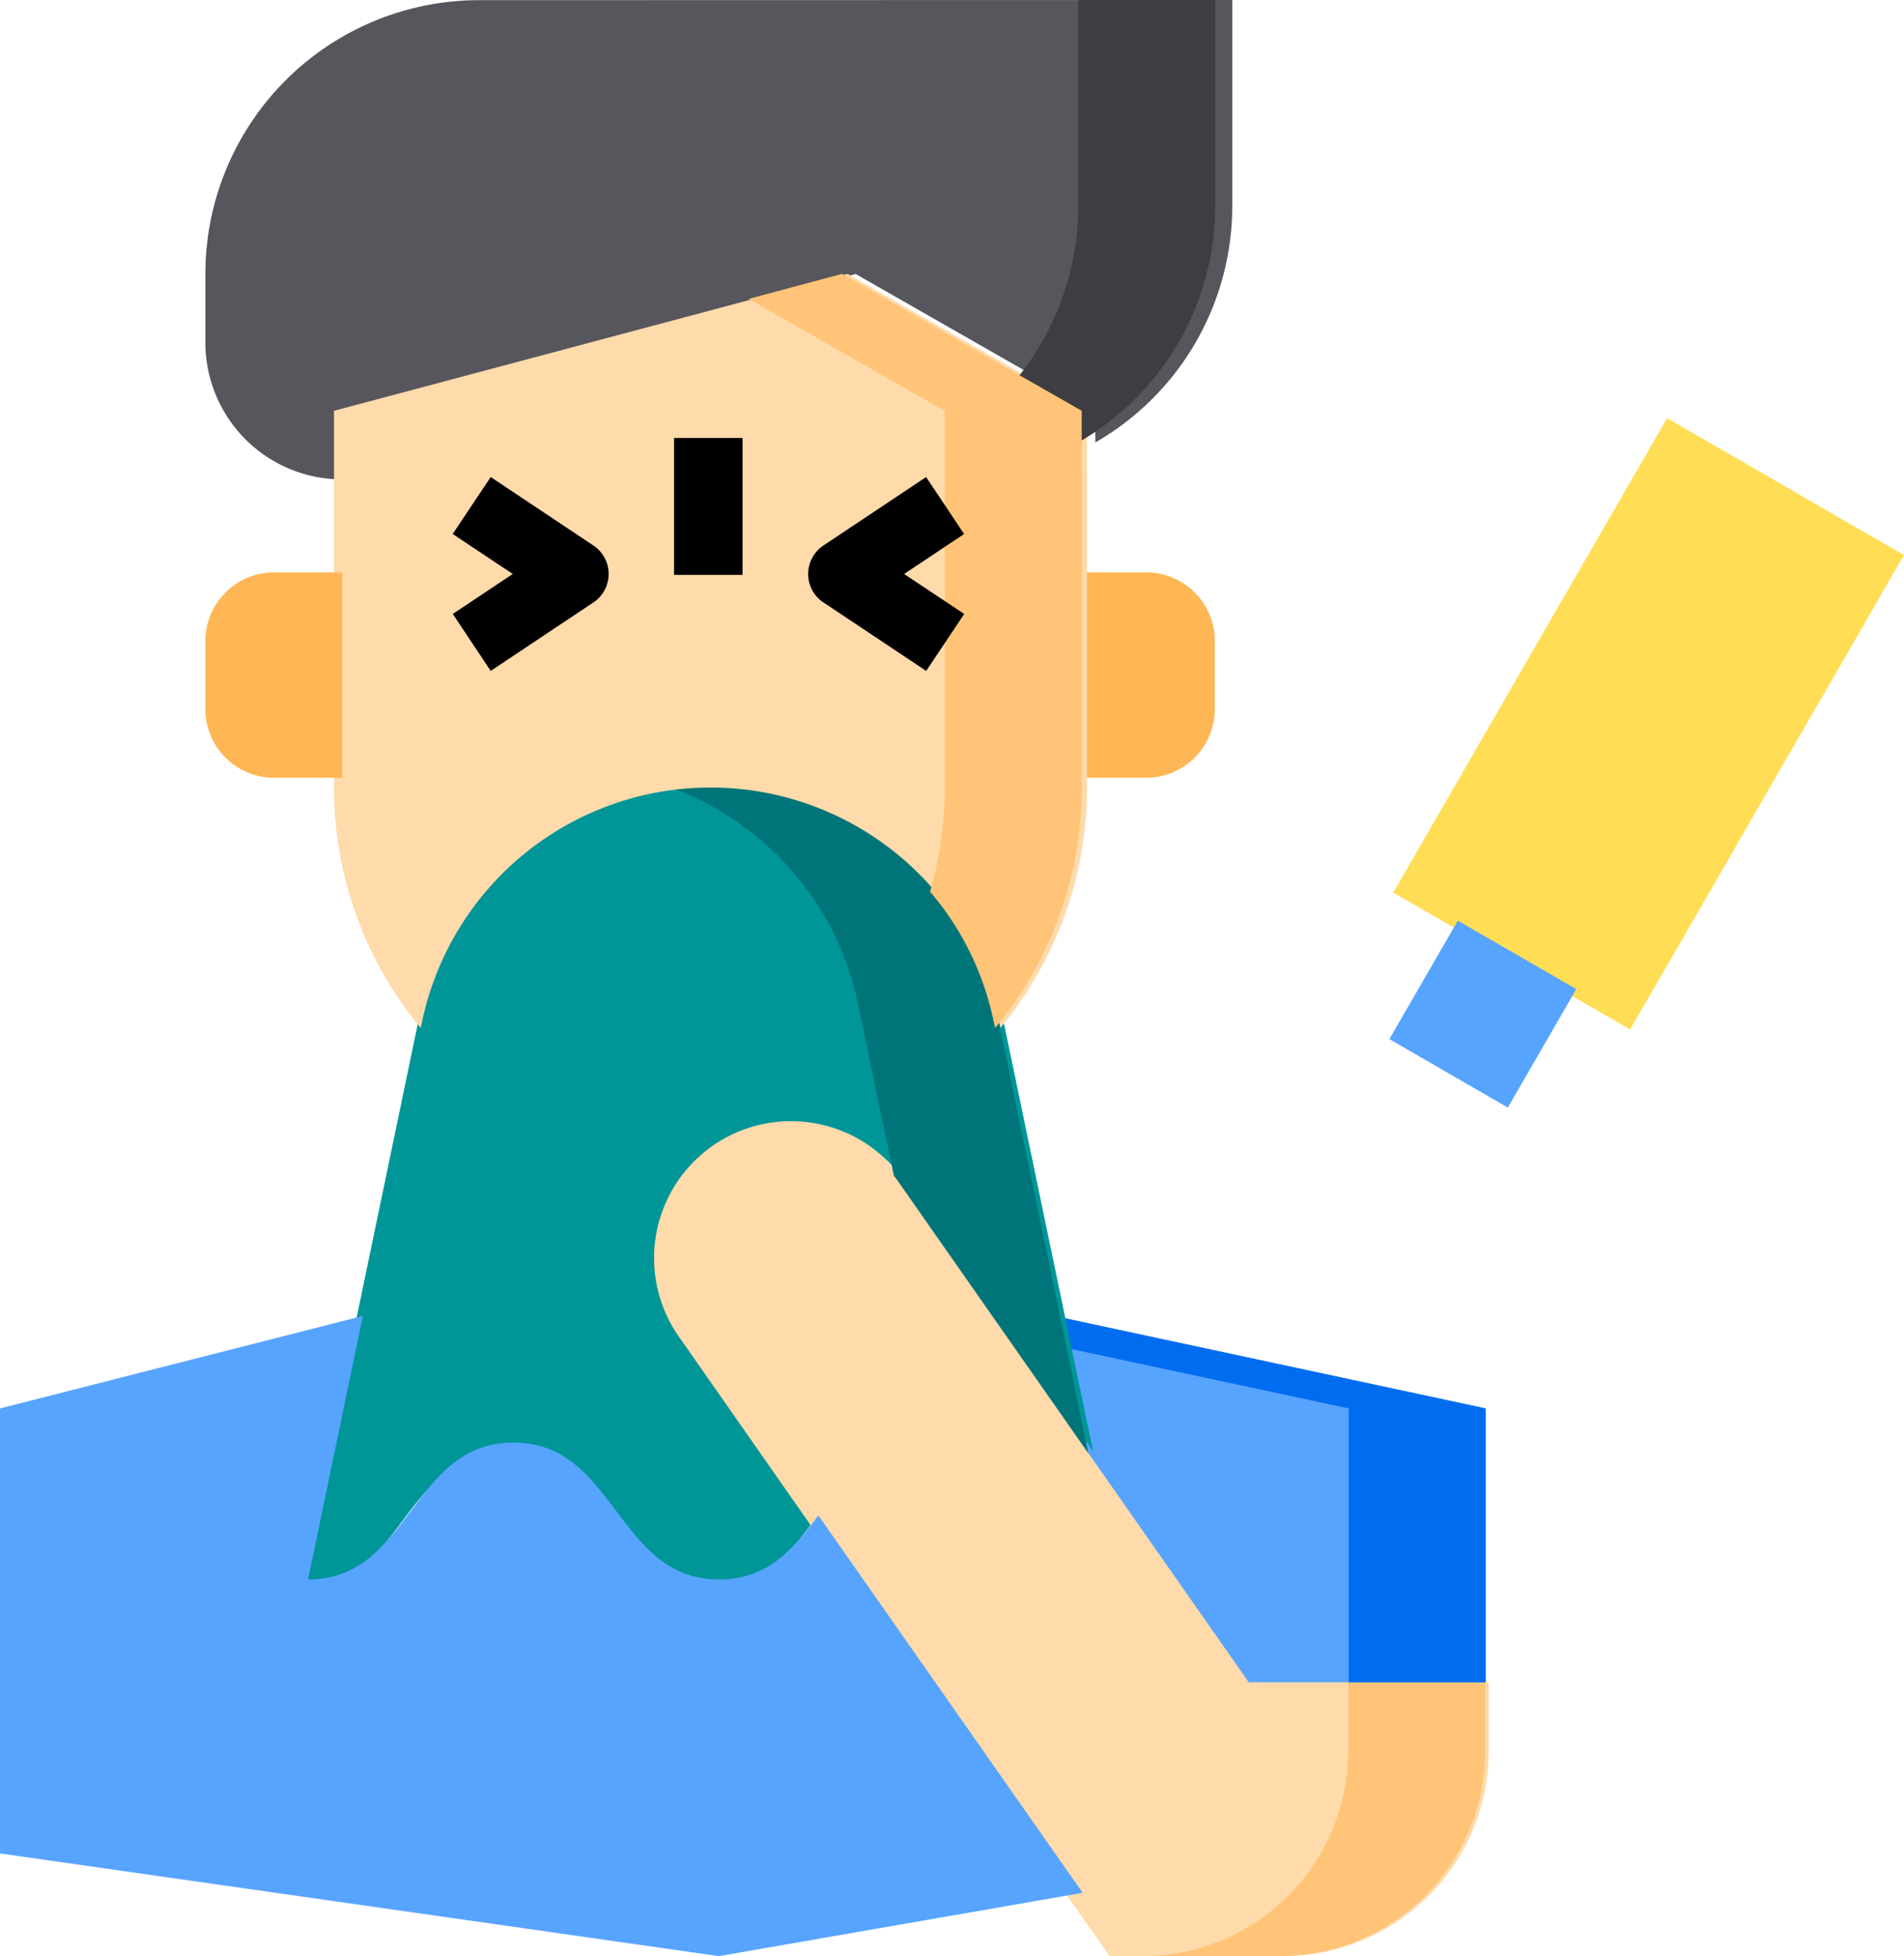 <svg xmlns="http://www.w3.org/2000/svg" width="58.407" height="60" viewBox="0 0 58.407 60">
  <g id="Antihistamines" transform="translate(-0.695 -0.695)">
    <path id="Path_4223" data-name="Path 4223" d="M43.124,17.21l-2.1,3.633-2.1,3.644-2.1,3.633-1.817-1.05-3.633-2.1-1.816-1.05,8.4-14.553,3.633,2.1,3.633,2.1Z" transform="translate(13.877 4.153)" fill="#ffde55"/>
    <path id="Path_4224" data-name="Path 4224" d="M35.1,21.792,33,25.425l-1.817-1.05-1.816-1.05,2.1-3.633Z" transform="translate(13.949 9.242)" fill="#57a4ff"/>
    <path id="Path_4225" data-name="Path 4225" d="M40.06,41.4v2.1a6.3,6.3,0,0,1-6.3,6.3H28.426L27.071,47.86,18.965,36.288,14.88,30.45a4.2,4.2,0,1,1,6.878-4.82l5.87,8.39L32.794,41.4Z" transform="translate(6.303 10.893)" fill="#ffdaaa"/>
    <path id="Path_4226" data-name="Path 4226" d="M34.819,35.436v2.1a6.3,6.3,0,0,1-6.3,6.3h-4.2a6.3,6.3,0,0,0,6.3-6.3v-2.1Z" transform="translate(11.434 16.858)" fill="#ffc477"/>
    <path id="Path_4227" data-name="Path 4227" d="M35.743,30.837v8.4H28.477L23.31,31.855,22.513,28Z" transform="translate(10.525 13.058)" fill="#57a4ff"/>
    <path id="Path_4228" data-name="Path 4228" d="M35.743,30.837v8.4h-4.2v-8.4l-8.831-1.89-.2-.945Z" transform="translate(10.525 13.058)" fill="#006df0"/>
    <path id="Path_4229" data-name="Path 4229" d="M27.129,14.607v2.1a2.106,2.106,0,0,1-2.1,2.1h-2.1v-6.3h2.1a2.106,2.106,0,0,1,2.1,2.1Z" transform="translate(10.831 5.744)" fill="#ffb655"/>
    <path id="Path_4230" data-name="Path 4230" d="M36.365.695V7a8.367,8.367,0,0,1-4.2,7.266V13.3l-7.35-4.2L9.064,13.3v2.1a4.2,4.2,0,0,1-4.2-4.2V9.1a8.4,8.4,0,0,1,8.4-8.4Z" transform="translate(2.131)" fill="#57565c"/>
    <path id="Path_4231" data-name="Path 4231" d="M31.267,37.644l-5.87-8.39a4.2,4.2,0,0,0-6.878,4.82L22.6,39.912c-.756,1-1.533,1.964-3.045,1.964-3.15,0-3.15-4.2-6.311-4.2s-3.15,4.2-6.3,4.2l1.68-8.085,2.027-9.734.042-.189a9.044,9.044,0,0,1,17.7,0l.042.189,2.027,9.734Z" transform="translate(2.96 7.561)" fill="#009698"/>
    <path id="Path_4232" data-name="Path 4232" d="M27.715,37.645l-5.87-8.39-.095-.126L20.69,24.058l-.042-.189A8.958,8.958,0,0,0,17.5,18.7a9.055,9.055,0,0,0-3.6-1.774,8.643,8.643,0,0,1,2.1-.252,9.05,9.05,0,0,1,8.852,7.193l.042.189,2.027,9.734Z" transform="translate(6.364 7.624)" fill="#007579"/>
    <path id="Path_4233" data-name="Path 4233" d="M30.744,15.7V22a11.543,11.543,0,0,1-2.657,7.382l-.042-.189a9.043,9.043,0,0,0-17.7,0l-.042.189A11.543,11.543,0,0,1,7.643,22V10.454l15.75-4.2,7.35,4.2Z" transform="translate(3.297 2.842)" fill="#ffdaaa"/>
    <path id="Path_4234" data-name="Path 4234" d="M27.751.695V7a8.367,8.367,0,0,1-4.2,7.266V13.3l-1.837-1.05A8.415,8.415,0,0,0,23.551,7V.695Z" transform="translate(10.221)" fill="#3e3d42"/>
    <path id="Path_4235" data-name="Path 4235" d="M26.386,10.454V22a11.544,11.544,0,0,1-2.657,7.382l-.042-.189a8.9,8.9,0,0,0-1.953-3.99,11.516,11.516,0,0,0,.452-3.2V10.454L16.169,7.02l2.867-.767Z" transform="translate(7.492 2.842)" fill="#ffc477"/>
    <path id="Path_4236" data-name="Path 4236" d="M33.907,45.695,22.745,47.637.695,44.487V30.837L11.825,28l-1.68,8.085c3.15,0,3.15-4.2,6.3-4.2s3.161,4.2,6.311,4.2c1.512,0,2.289-.966,3.045-1.964Z" transform="translate(0 13.058)" fill="#57a4ff"/>
    <path id="Path_4237" data-name="Path 4237" d="M9.064,12.507v6.3h-2.1a2.106,2.106,0,0,1-2.1-2.1v-2.1a2.107,2.107,0,0,1,2.1-2.1Z" transform="translate(2.131 5.744)" fill="#ffb655"/>
    <path id="Path_4238" data-name="Path 4238" d="M17.839,14.386l3.15,2.1,1.166-1.747-1.843-1.226,1.84-1.226-1.166-1.747-3.15,2.1a1.05,1.05,0,0,0,0,1.747Z" transform="translate(8.118 4.788)"/>
    <path id="Path_4239" data-name="Path 4239" d="M11.2,16.486l3.15-2.1a1.05,1.05,0,0,0,0-1.747l-3.15-2.1-1.166,1.747,1.843,1.226-1.84,1.226Z" transform="translate(4.548 4.788)"/>
    <path id="Path_4240" data-name="Path 4240" d="M14.591,9.728h2.1v4.2h-2.1Z" transform="translate(6.782 4.4)"/>
  </g>
</svg>
